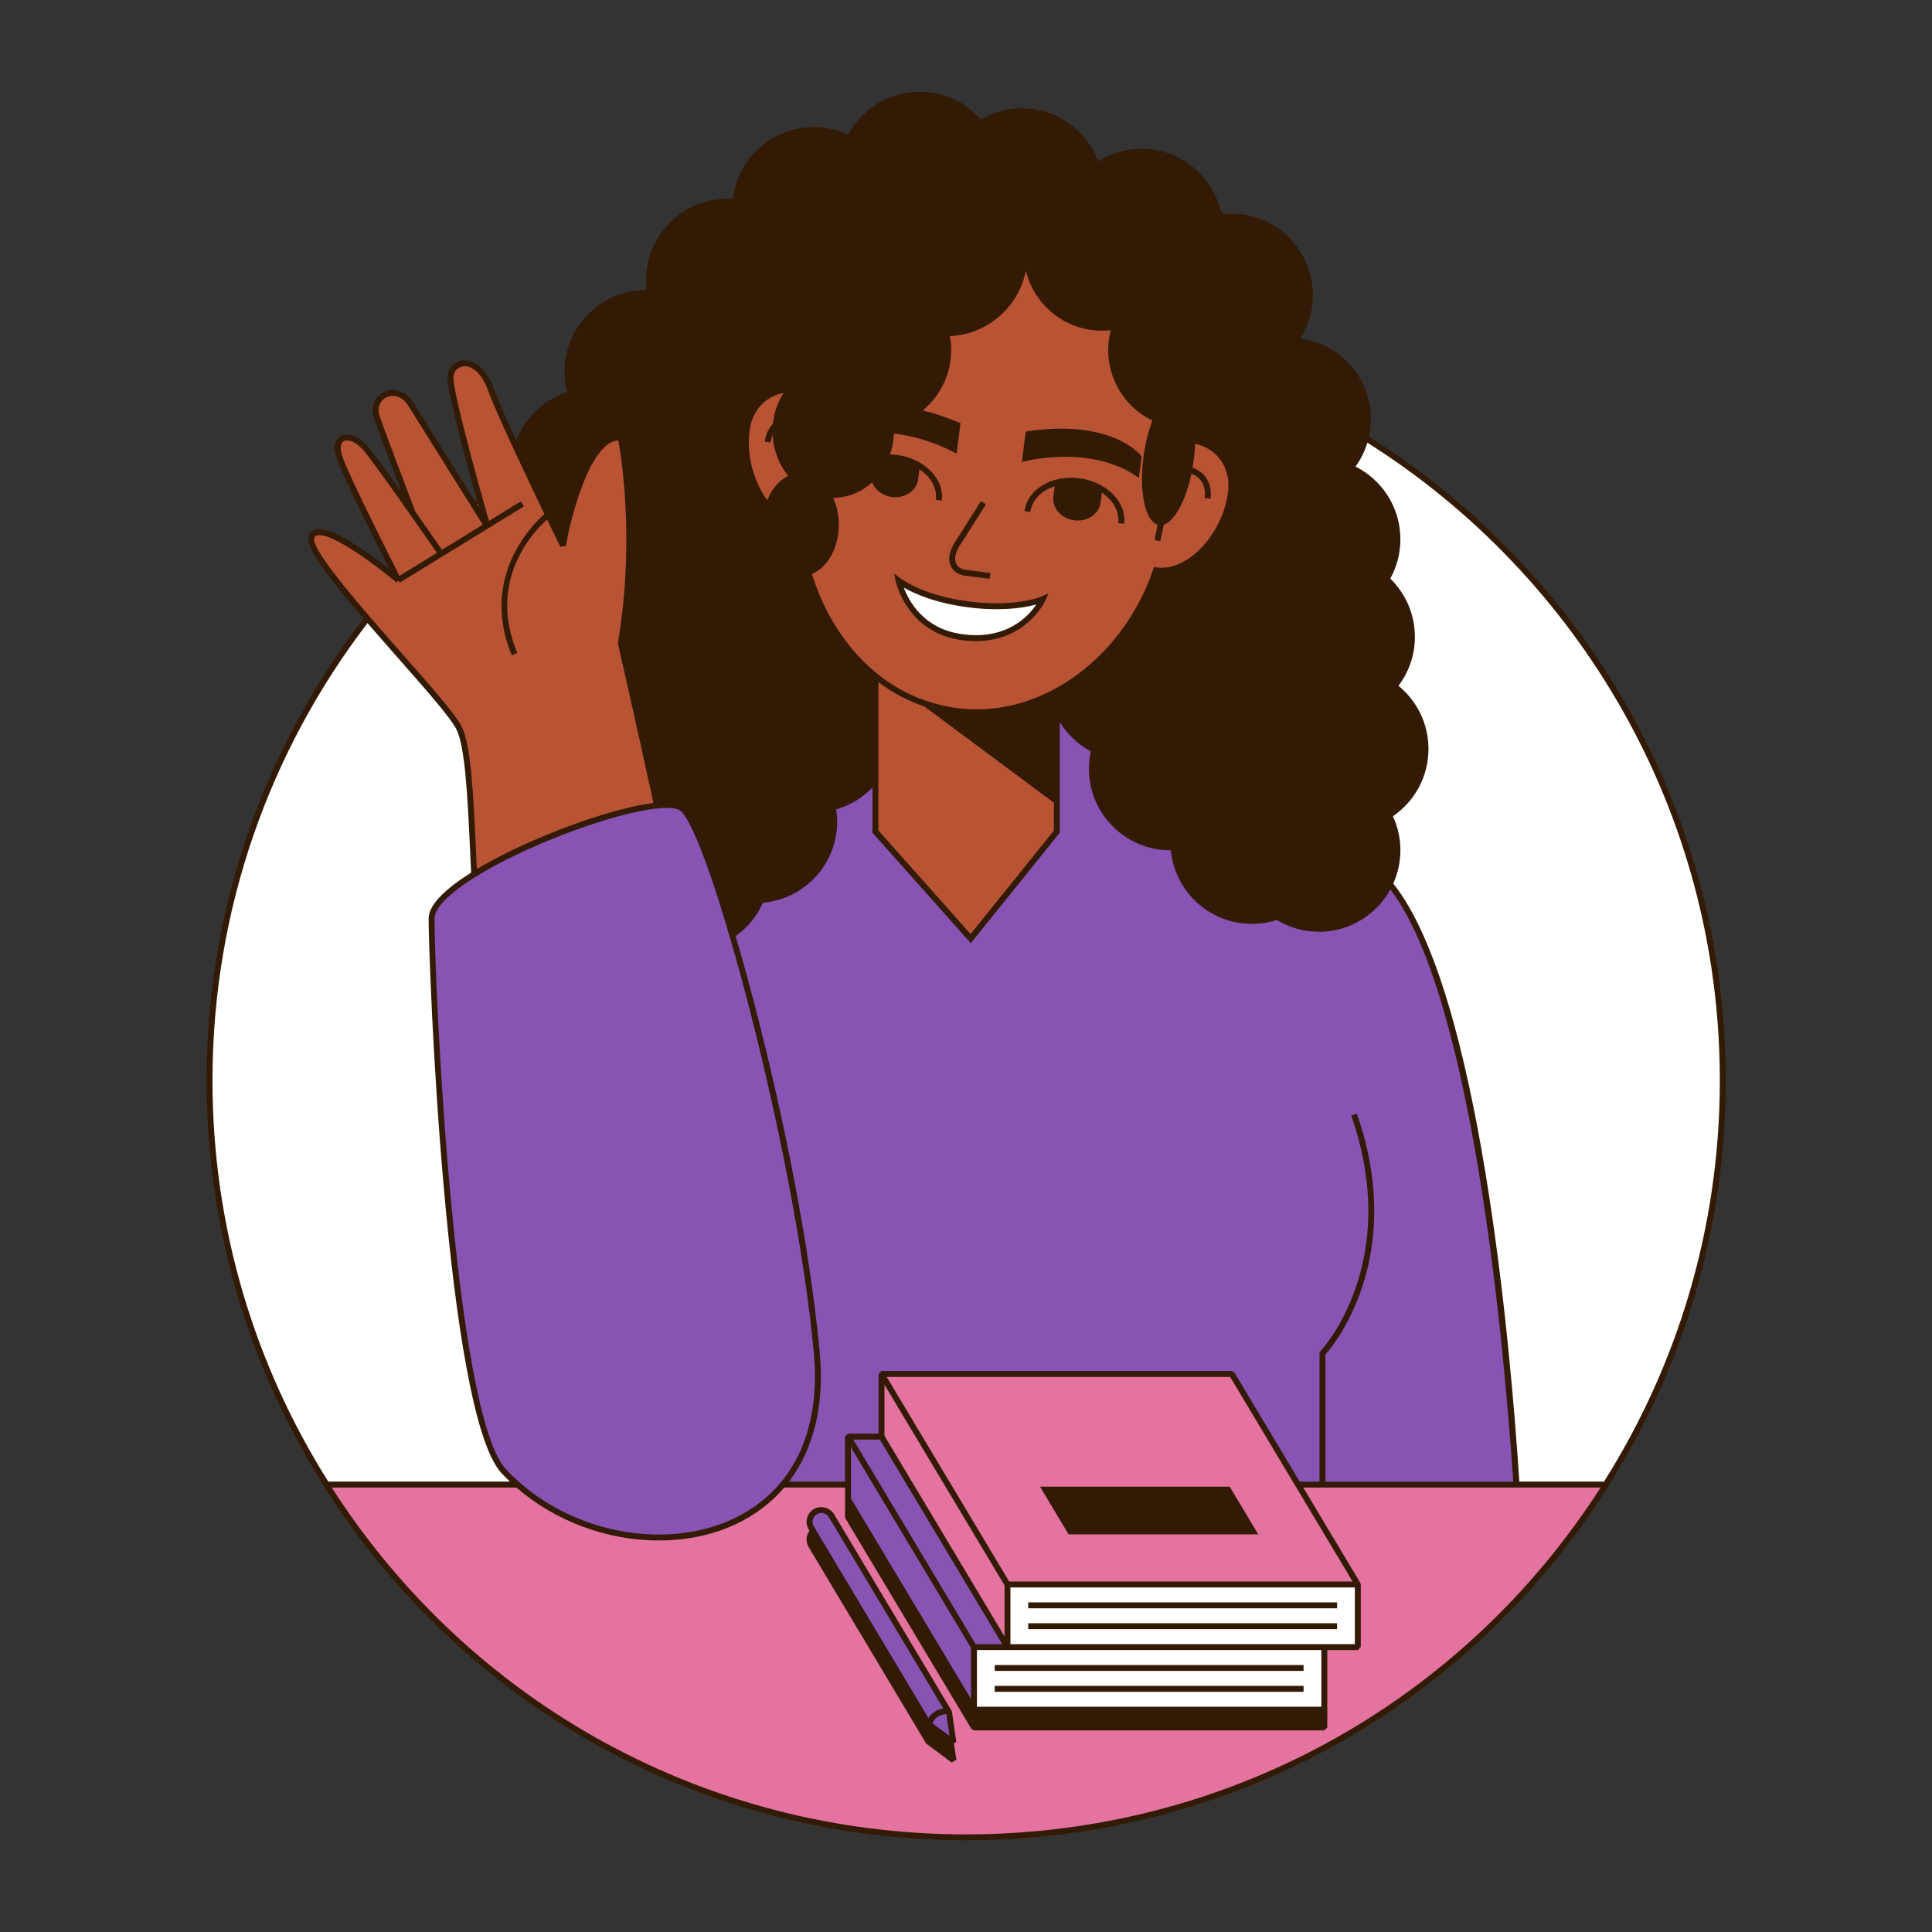 <svg xmlns="http://www.w3.org/2000/svg" xmlns:xlink="http://www.w3.org/1999/xlink" width="1000" zoomAndPan="magnify" viewBox="0 0 750 750" height="1000" preserveAspectRatio="xMidYMid meet" version="1.0"><rect x="0" y="0" width="750" height="750" fill="#333333" stroke="none"/><defs><clipPath id="id1"><path d="M 80 35.707 L 670 35.707 L 670 714.457 L 80 714.457 Z M 80 35.707 " clip-rule="nonzero"/></clipPath></defs><path fill="#ffffff" d="M 624.004 574.316 L 622.473 576.773 L 622.617 576.773 C 572.793 655.047 491.461 704.234 399.348 711.766 C 399.348 711.766 397.27 711.938 396.465 711.996 C 394.801 712.113 393.137 712.223 391.465 712.312 C 390.246 712.379 389.016 712.434 387.789 712.488 L 387.141 712.516 C 385.812 712.57 384.484 712.625 383.152 712.66 C 381.961 712.695 380.766 712.711 379.574 712.723 L 377.266 712.762 C 376.527 712.777 375.793 712.793 375.055 712.793 C 374.312 712.793 373.57 712.777 372.832 712.762 L 370.527 712.723 C 369.34 712.711 368.152 712.695 366.969 712.66 C 365.523 712.625 364.086 712.562 362.648 712.5 L 362.297 712.484 C 361.086 712.434 359.875 712.379 358.672 712.312 C 356.98 712.219 355.297 712.113 353.617 711.992 C 352.832 711.938 350.824 711.773 350.824 711.773 C 258.555 704.25 177.117 654.938 127.32 576.457 L 126.113 574.316 C 97.121 527.863 81.797 474.312 81.797 419.449 C 81.797 354.391 102.758 292.715 142.41 241.09 L 143.207 240.055 L 142.355 239.066 C 136.109 231.793 119.508 212.469 121.406 208.371 C 121.719 207.703 122.238 207.297 123 207.129 C 123.246 207.074 123.527 207.047 123.836 207.047 C 128.359 207.047 137.961 212.566 150.18 222.188 L 152.605 220.203 C 148.605 212.281 135.336 185.828 132.426 177.969 C 130.52 172.828 132.203 171.176 133.016 170.703 C 133.477 170.434 134.031 170.293 134.66 170.293 C 136.84 170.293 139.516 171.859 141.641 174.383 C 143.582 176.691 148.062 182.773 154.594 191.969 L 157.402 190.473 C 153.543 180.281 148.578 167.094 146.844 162.16 C 145.258 157.625 147.406 154.719 149.73 153.609 C 150.551 153.219 151.488 153.012 152.441 153.012 C 153.969 153.012 156.867 153.559 159.137 157.215 C 162.746 163.051 175.512 183.41 183.082 195.48 L 184.07 197.055 L 186.934 194.621 L 186.656 193.629 C 179.258 167.098 175.023 149.344 175.34 146.141 C 175.582 143.688 177.348 141.832 179.73 141.531 C 179.945 141.504 180.168 141.488 180.395 141.488 C 181.824 141.488 186.754 142.191 190.043 151.191 C 191.461 155.078 194.477 162.027 199 171.84 L 200.621 175.348 L 201.965 171.727 C 205.121 163.238 212.121 156.48 220.695 153.66 L 222.121 153.188 L 221.746 151.734 C 221.098 149.207 220.77 146.688 220.77 144.246 C 220.77 127.684 234.238 114.211 250.797 114.211 L 252.633 114.234 L 252.648 112.422 C 252.48 111.047 252.402 109.891 252.402 108.781 C 252.402 92.215 265.875 78.742 282.434 78.742 C 282.961 78.742 283.477 78.781 283.992 78.816 L 285.93 78.941 L 286.105 77.43 C 287.875 62.316 300.688 50.926 315.91 50.926 C 320.27 50.926 324.516 51.871 328.523 53.734 L 329.895 54.371 L 330.613 53.039 C 335.871 43.305 346.004 37.254 357.051 37.254 C 365.629 37.254 373.824 40.965 379.539 47.438 L 380.414 48.426 L 381.555 47.758 C 386.16 45.062 391.391 43.637 396.68 43.637 C 409.148 43.637 420.453 51.508 424.805 63.227 L 425.496 65.086 L 427.168 64.027 C 431.984 60.977 437.523 59.367 443.18 59.367 C 457.062 59.367 469.047 68.797 472.328 82.301 L 472.445 82.785 L 472.816 83.117 C 473.238 83.492 473.656 83.871 474.074 84.258 L 474.598 84.75 L 475.316 84.688 C 476.207 84.605 477.105 84.551 478.016 84.551 C 494.574 84.551 508.043 98.023 508.043 114.586 C 508.043 120.211 506.453 125.719 503.438 130.52 L 502.109 132.633 L 504.578 132.969 C 519.391 134.969 530.559 147.75 530.559 162.699 C 530.559 164.824 530.32 167 529.844 169.164 L 529.605 170.27 L 530.562 170.867 C 616.824 225.047 668.324 317.977 668.324 419.449 C 668.324 474.309 652.996 527.859 624.004 574.316 Z M 624.004 574.316 " fill-opacity="1" fill-rule="nonzero"/><path fill="#8853b2" d="M 588.695 576.316 L 503.895 576.316 L 478.188 533.371 L 342.191 533.371 L 342.191 557.68 L 391.102 639.398 L 378.098 639.398 L 378.098 663.707 L 329.188 581.992 L 329.188 576.312 L 303.902 576.312 C 280.16 604.676 230.875 602.699 200.914 576.312 C 199.051 574.672 197.258 572.945 195.555 571.117 C 174.203 548.195 167.543 374.973 167.543 356.516 C 167.543 351.59 174.219 345.461 184.07 339.359 C 192.027 334.43 202.051 329.516 212.348 325.262 C 228.203 318.715 244.648 313.746 255.074 312.691 C 257.547 312.441 259.672 312.418 261.375 312.645 C 291.871 301.168 319.641 294.301 330.797 253.586 C 333.566 256.762 336.586 259.695 339.84 262.324 L 339.84 322.82 L 376.832 364.359 L 410.281 322.82 L 410.281 268.312 C 414.25 266.133 418.035 263.582 421.59 260.699 C 440.414 313.219 491.504 301.258 534.18 337.602 C 571.98 369.789 585.188 522.785 588.695 576.316 Z M 322.789 588.406 C 321.926 586.969 320.406 586.176 318.848 586.176 C 318.047 586.176 317.234 586.383 316.496 586.828 C 314.324 588.129 313.617 590.945 314.918 593.121 L 360.547 669.395 L 370.121 676.418 L 368.414 664.68 Z M 322.789 588.406 " fill-opacity="1" fill-rule="nonzero"/><path fill="#e4749f" d="M 623.434 576.316 L 503.895 576.316 L 478.188 533.371 L 342.191 533.371 L 342.191 557.68 L 391.102 639.398 L 391.102 615.086 L 527.102 615.086 L 527.102 639.398 L 514.098 639.398 L 514.098 663.711 L 378.098 663.711 L 378.098 663.707 L 329.188 581.992 L 329.188 576.312 L 303.902 576.312 C 280.16 604.676 230.875 602.699 200.914 576.312 L 126.688 576.312 C 126.688 576.316 126.691 576.32 126.691 576.32 C 129.895 581.383 133.246 586.336 136.742 591.184 C 136.891 591.391 137.043 591.594 137.191 591.801 C 138.758 593.961 140.359 596.102 141.984 598.215 C 142.191 598.488 142.402 598.766 142.613 599.039 C 146.203 603.684 149.93 608.223 153.789 612.641 C 153.918 612.789 154.047 612.934 154.176 613.078 C 155.91 615.055 157.672 617.004 159.453 618.93 C 159.816 619.32 160.176 619.711 160.539 620.098 C 162.246 621.922 163.973 623.723 165.723 625.5 C 165.977 625.762 166.23 626.027 166.488 626.285 C 170.504 630.34 174.645 634.273 178.891 638.09 C 179.363 638.512 179.84 638.93 180.312 639.352 C 181.977 640.828 183.656 642.281 185.352 643.719 C 185.875 644.16 186.395 644.605 186.918 645.043 C 188.934 646.727 190.965 648.387 193.023 650.012 C 193.152 650.117 193.281 650.223 193.414 650.328 C 195.625 652.07 197.863 653.777 200.125 655.457 C 200.668 655.859 201.215 656.25 201.758 656.648 C 203.461 657.895 205.176 659.125 206.906 660.336 C 207.621 660.836 208.336 661.332 209.055 661.824 C 210.754 662.992 212.465 664.137 214.191 665.27 C 214.816 665.684 215.438 666.102 216.07 666.508 C 218.367 667.988 220.68 669.441 223.02 670.863 C 223.527 671.168 224.039 671.461 224.547 671.766 C 226.402 672.875 228.27 673.965 230.152 675.035 C 231.016 675.527 231.883 676.008 232.754 676.492 C 234.344 677.375 235.941 678.242 237.551 679.094 C 238.449 679.574 239.344 680.051 240.25 680.52 C 242.137 681.496 244.039 682.449 245.949 683.387 C 246.535 683.672 247.109 683.973 247.695 684.254 C 250.078 685.402 252.484 686.516 254.906 687.602 C 255.875 688.035 256.852 688.453 257.824 688.879 C 259.398 689.562 260.977 690.238 262.562 690.898 C 263.645 691.348 264.727 691.789 265.812 692.227 C 267.395 692.863 268.988 693.477 270.582 694.086 C 271.602 694.473 272.621 694.871 273.645 695.25 C 276.086 696.148 278.539 697.016 281.008 697.852 C 282.031 698.195 283.066 698.52 284.098 698.855 C 285.707 699.379 287.324 699.898 288.949 700.395 C 290.164 700.77 291.383 701.129 292.605 701.484 C 294.09 701.918 295.582 702.34 297.078 702.75 C 298.312 703.09 299.547 703.43 300.793 703.754 C 302.488 704.199 304.195 704.613 305.902 705.027 C 307.598 705.434 309.297 705.832 311 706.211 C 312.84 706.621 314.684 707.023 316.535 707.398 C 317.84 707.664 319.148 707.906 320.461 708.152 C 321.93 708.43 323.398 708.695 324.871 708.949 C 326.238 709.184 327.605 709.414 328.977 709.629 C 330.473 709.867 331.973 710.082 333.477 710.297 C 334.793 710.48 336.105 710.68 337.43 710.848 C 339.992 711.176 342.566 711.473 345.152 711.734 C 346.484 711.867 347.828 711.973 349.168 712.09 C 350.684 712.223 352.203 712.355 353.727 712.465 C 355.156 712.566 356.586 712.652 358.023 712.738 C 359.496 712.82 360.977 712.891 362.457 712.953 C 363.883 713.012 365.305 713.074 366.73 713.117 C 368.453 713.164 370.18 713.184 371.906 713.199 C 372.957 713.211 374.004 713.254 375.055 713.254 C 376.105 713.254 377.145 713.211 378.188 713.199 C 379.926 713.184 381.66 713.164 383.391 713.117 C 384.809 713.074 386.223 713.012 387.641 712.953 C 389.133 712.891 390.625 712.82 392.109 712.734 C 393.531 712.652 394.953 712.566 396.371 712.465 C 397.918 712.355 399.461 712.223 401.004 712.086 C 402.316 711.973 403.637 711.871 404.945 711.734 C 407.543 711.473 410.129 711.176 412.707 710.848 C 413.996 710.684 415.27 710.488 416.551 710.309 C 418.098 710.09 419.641 709.867 421.176 709.625 C 422.516 709.414 423.855 709.191 425.191 708.961 C 426.707 708.699 428.223 708.422 429.73 708.141 C 431.004 707.898 432.277 707.664 433.539 707.41 C 435.508 707.012 437.461 706.586 439.41 706.148 C 440.938 705.809 442.457 705.453 443.977 705.086 C 445.781 704.652 447.582 704.215 449.371 703.746 C 450.566 703.434 451.754 703.105 452.941 702.781 C 454.496 702.352 456.047 701.918 457.59 701.465 C 458.762 701.121 459.938 700.777 461.105 700.418 C 462.812 699.895 464.508 699.352 466.203 698.801 C 467.156 698.488 468.113 698.191 469.059 697.871 C 471.562 697.027 474.051 696.148 476.52 695.234 C 477.477 694.883 478.426 694.512 479.379 694.148 C 481.051 693.512 482.719 692.867 484.375 692.203 C 485.41 691.789 486.441 691.363 487.473 690.938 C 489.129 690.25 490.773 689.547 492.414 688.832 C 493.328 688.434 494.246 688.039 495.156 687.633 C 497.605 686.531 500.043 685.406 502.461 684.242 C 502.957 684 503.449 683.746 503.945 683.504 C 505.949 682.523 507.938 681.523 509.91 680.504 C 510.773 680.055 511.633 679.598 512.488 679.145 C 514.145 678.266 515.789 677.371 517.422 676.465 C 518.258 676 519.098 675.535 519.93 675.062 C 521.855 673.969 523.766 672.852 525.664 671.715 C 526.133 671.434 526.609 671.164 527.078 670.879 C 529.426 669.453 531.75 667.996 534.059 666.504 C 534.68 666.105 535.289 665.695 535.902 665.293 C 537.633 664.156 539.355 663.008 541.059 661.836 C 541.781 661.336 542.504 660.84 543.223 660.336 C 544.934 659.137 546.629 657.922 548.312 656.691 C 548.879 656.273 549.453 655.867 550.016 655.449 C 552.258 653.781 554.48 652.09 556.672 650.363 C 556.875 650.203 557.074 650.035 557.277 649.879 C 559.246 648.316 561.195 646.727 563.129 645.113 C 563.719 644.621 564.305 644.117 564.895 643.621 C 566.492 642.262 568.078 640.891 569.648 639.5 C 570.211 639 570.777 638.504 571.336 638.004 C 573.266 636.266 575.176 634.512 577.059 632.727 C 577.184 632.609 577.312 632.492 577.438 632.375 C 579.484 630.426 581.5 628.445 583.488 626.441 C 583.922 626.008 584.344 625.562 584.773 625.125 C 586.309 623.559 587.828 621.977 589.332 620.375 C 589.863 619.809 590.391 619.238 590.918 618.668 C 592.426 617.031 593.918 615.379 595.391 613.711 C 595.77 613.277 596.16 612.852 596.539 612.414 C 598.391 610.293 600.215 608.141 602.008 605.965 C 602.207 605.719 602.402 605.469 602.602 605.223 C 604.152 603.324 605.68 601.406 607.184 599.465 C 607.668 598.844 608.148 598.215 608.625 597.586 C 609.883 595.941 611.121 594.285 612.34 592.613 C 612.805 591.977 613.273 591.344 613.734 590.707 C 615.242 588.605 616.727 586.492 618.176 584.352 C 618.285 584.195 618.395 584.043 618.5 583.887 C 620.055 581.594 621.566 579.27 623.055 576.93 C 623.184 576.727 623.324 576.527 623.453 576.32 L 623.434 576.32 Z M 360.547 669.395 L 314.918 593.121 C 313.617 590.945 314.324 588.129 316.496 586.828 C 317.234 586.383 318.047 586.172 318.848 586.172 C 320.406 586.172 321.93 586.969 322.789 588.406 L 368.414 664.68 L 370.121 676.414 Z M 360.547 669.395 " fill-opacity="1" fill-rule="nonzero"/><path fill="#b85433" d="M 456.547 171.234 C 457.348 158.332 456.004 146.234 451.516 135.742 C 443.707 117.484 426.344 104.113 393.965 99.969 C 355.137 95 333.859 108.305 322.918 130.285 C 319.496 137.164 317.074 144.887 315.457 153.176 C 306.184 147.93 291.695 152.504 289.812 167.227 C 287.723 183.543 297.359 202.188 310.379 203.684 C 311.707 221.957 318.969 240.02 330.797 253.59 C 333.566 256.766 336.586 259.699 339.84 262.328 L 339.84 322.82 L 376.828 364.359 L 410.277 322.82 L 410.277 268.312 C 414.25 266.133 418.035 263.582 421.586 260.699 C 433.961 250.645 443.559 236.676 448.746 221.391 C 461.723 223.223 475.742 207.605 477.828 191.289 C 479.715 176.566 466.84 168.492 456.547 171.234 Z M 372.871 247.258 C 352.746 244.246 348.863 225.449 348.863 225.449 C 348.863 225.449 357.438 232.254 376.113 234.645 C 394.785 237.031 404.797 232.609 404.797 232.609 C 404.797 232.609 396.68 250.828 372.871 247.258 Z M 241.023 249.652 C 241.023 249.652 247.879 279.742 255.07 312.695 C 244.648 313.75 228.199 318.719 212.348 325.266 C 202.051 329.52 192.027 334.434 184.07 339.363 C 182.785 312.574 182.125 290.191 178.125 282.457 C 174.719 275.855 157.277 257.117 142.52 239.984 C 129.918 225.355 119.266 211.898 120.992 208.18 C 124.734 200.109 154.621 225.199 154.621 225.199 C 154.621 225.199 135.574 187.789 131.996 178.129 C 128.418 168.469 136.379 167.426 141.992 174.09 C 145.004 177.672 153.219 189.188 160.18 199.094 C 155.801 187.57 148.566 168.461 146.414 162.312 C 143.262 153.309 154.254 148.461 159.523 156.973 C 163.215 162.934 176.293 183.789 183.805 195.77 C 184.105 195.738 184.414 195.742 184.719 195.723 C 185.363 195.68 186.004 195.625 186.66 195.625 C 186.688 195.625 186.715 195.629 186.746 195.629 C 186.625 195.199 186.504 194.77 186.379 194.32 C 182.066 178.875 174.441 150.68 174.891 146.105 C 175.516 139.75 185.492 137.383 190.48 151.043 C 192.629 156.922 198.133 168.996 203.703 180.84 C 211.062 196.5 218.543 211.75 218.543 211.75 C 218.543 211.75 226.027 168.57 240.992 169.84 C 240.988 169.84 248.445 205.367 241.023 249.652 Z M 241.023 249.652 " fill-opacity="1" fill-rule="nonzero"/><g clip-path="url(#id1)"><path fill="#321a04" d="M 669.93 419.453 C 669.93 314.23 614.543 221.723 531.414 169.508 C 531.895 167.312 532.168 165.039 532.168 162.699 C 532.168 146.676 520.246 133.465 504.797 131.379 C 507.855 126.508 509.648 120.762 509.648 114.59 C 509.648 97.113 495.488 82.945 478.016 82.945 C 477.055 82.945 476.109 83.008 475.172 83.09 C 474.746 82.691 474.316 82.305 473.887 81.922 C 470.523 68.062 458.066 57.762 443.18 57.762 C 436.969 57.762 431.195 59.578 426.309 62.672 C 421.836 50.629 410.277 42.031 396.68 42.031 C 390.859 42.031 385.43 43.633 380.742 46.371 C 374.945 39.809 366.492 35.648 357.051 35.648 C 345.012 35.648 334.547 42.379 329.203 52.277 C 325.156 50.398 320.664 49.32 315.91 49.32 C 299.699 49.32 286.355 61.523 284.512 77.242 C 283.82 77.199 283.133 77.141 282.43 77.141 C 264.961 77.141 250.797 91.305 250.797 108.781 C 250.797 110.082 250.898 111.359 251.051 112.617 C 250.965 112.617 250.883 112.605 250.797 112.605 C 233.324 112.605 219.16 126.773 219.16 144.25 C 219.16 146.977 219.543 149.609 220.191 152.137 C 211.062 155.145 203.793 162.191 200.457 171.172 C 196.535 162.66 193.121 154.945 191.551 150.641 C 188.402 142.027 183.277 139.469 179.531 139.938 C 176.383 140.336 174.059 142.766 173.742 145.984 C 173.281 150.707 180.75 178.426 185.109 194.062 C 184.887 194.25 184.664 194.438 184.441 194.629 C 176.875 182.562 164.113 162.207 160.5 156.371 C 157.316 151.238 152.328 150.59 149.039 152.164 C 145.887 153.672 143.516 157.512 145.332 162.695 C 147.004 167.477 151.793 180.199 155.898 191.047 C 150.453 183.375 145.18 176.102 142.863 173.355 C 139.512 169.371 135.027 167.672 132.207 169.32 C 131.043 169.996 128.59 172.25 130.918 178.531 C 133.746 186.164 145.902 210.488 151.168 220.93 C 143.719 215.062 128.863 204.18 122.648 205.566 C 121.402 205.844 120.469 206.582 119.949 207.699 C 118.047 211.801 126.586 223.18 141.137 240.117 C 102.938 289.848 80.191 352.039 80.191 419.453 C 80.191 476.578 96.527 529.949 124.75 575.172 L 124.602 575.172 L 125.715 576.934 C 175.773 656.086 258.621 705.871 350.695 713.375 C 351.629 713.453 352.562 713.531 353.5 713.598 C 355.191 713.719 356.883 713.828 358.578 713.922 C 359.793 713.988 361.012 714.043 362.227 714.094 C 363.793 714.16 365.355 714.23 366.926 714.273 C 368.391 714.312 369.863 714.324 371.332 714.34 C 372.574 714.355 373.812 714.398 375.055 714.398 C 376.293 714.398 377.523 714.355 378.762 714.34 C 380.242 714.324 381.723 714.312 383.199 714.27 C 384.754 714.23 386.309 714.16 387.859 714.094 C 389.094 714.039 390.328 713.984 391.559 713.918 C 393.234 713.824 394.91 713.719 396.582 713.598 C 397.551 713.527 398.516 713.449 399.48 713.367 C 491.523 705.844 574.355 656.062 624.422 576.934 L 625.535 575.172 L 625.371 575.172 C 653.59 529.945 669.93 476.574 669.93 419.453 Z M 325.617 203.676 C 325.617 199.848 324.812 196.281 323.438 193.238 C 323.441 193.238 323.449 193.242 323.453 193.242 C 329.203 193.242 334.469 190.98 338.559 187.23 C 339.68 190.152 342.57 192.461 346.234 192.93 C 351.301 193.578 355.871 190.48 356.441 186.016 C 356.504 185.543 356.77 183.453 356.93 182.199 C 357.883 182.84 358.77 183.539 359.559 184.328 C 362.398 187.176 363.723 190.613 363.285 194.02 L 365.562 194.312 C 366.09 190.188 364.531 186.07 361.184 182.715 C 357.91 179.43 353.293 177.266 348.18 176.609 C 347.285 176.496 346.398 176.449 345.516 176.434 C 346.383 173.887 346.895 171.156 346.984 168.301 C 360.629 169.859 371.355 176.105 371.355 176.105 L 372.867 164.297 C 367.484 161.965 362.617 160.383 358.23 159.34 C 364.957 153.734 369.246 145.301 369.246 135.855 C 369.246 134.023 369.059 132.238 368.75 130.496 C 383.41 129.789 395.453 119.137 398.23 105.113 C 401.5 118.457 413.504 128.375 427.855 128.375 C 428.988 128.375 430.102 128.301 431.203 128.184 C 430.566 130.641 430.191 133.199 430.191 135.859 C 430.191 147.926 437.207 158.332 447.371 163.293 C 445.891 167.109 444.695 171.68 443.984 176.668 C 442.035 190.406 444.461 202.18 449.41 203.699 L 448.164 209.641 L 450.41 210.113 L 451.758 203.672 C 455.992 202.32 460.297 194.391 462.504 183.871 C 465.746 185.039 468.309 188.152 467.648 193.324 L 469.922 193.613 C 470.773 186.984 467.176 182.965 462.945 181.582 C 463.07 180.863 463.188 180.145 463.293 179.41 C 463.645 176.945 463.844 174.555 463.922 172.266 C 467.324 172.992 470.562 174.758 472.867 177.379 C 475.094 179.91 477.566 184.355 476.695 191.148 C 474.629 207.32 461.051 221.977 448.91 220.262 L 447.973 220.129 L 447.664 221.027 C 436.812 253.02 408.684 275.363 379.27 275.363 C 376.719 275.363 374.137 275.199 371.594 274.875 C 342.504 271.148 323.016 248.188 315.188 222.824 C 321.227 220.309 325.617 212.688 325.617 203.676 Z M 409.129 311.625 L 409.129 322.418 L 376.785 362.586 L 340.988 322.387 L 340.988 264.801 C 346.328 268.809 352.309 272.035 358.879 274.266 Z M 290.949 167.375 C 292.098 158.402 298.027 153.691 304.211 152.527 C 301.969 156 300.484 160.098 300.035 164.543 C 298.664 165.934 297.312 168.109 296.883 171.465 L 299.16 171.758 C 299.293 170.695 299.586 169.75 299.949 168.875 C 300.262 174.98 302.5 180.512 306.023 184.758 C 302.504 186.406 299.586 189.785 297.84 194.168 C 292.488 186.941 289.781 176.539 290.949 167.375 Z M 296.18 350.441 C 312.324 349.008 324.988 335.461 324.988 318.941 C 324.988 317.324 324.828 315.75 324.594 314.195 C 330.039 312.641 334.879 309.676 338.695 305.707 L 338.695 323.258 L 376.875 366.137 L 411.426 323.227 L 411.426 280.352 C 414.371 285.102 418.516 289.023 423.465 291.656 C 422.984 293.84 422.719 296.105 422.719 298.434 C 422.719 315.906 436.883 330.074 454.355 330.074 C 454.406 330.074 454.457 330.066 454.508 330.066 C 456.051 346.102 469.551 358.641 485.988 358.641 C 489.359 358.641 492.605 358.102 495.652 357.125 C 500.43 360.02 506.008 361.715 512 361.715 C 523.961 361.715 534.363 355.07 539.742 345.277 C 571.941 387.441 583.988 523.852 587.449 575.172 L 514.543 575.172 L 514.543 525.82 C 517.914 522.012 546.113 487.863 526.73 432.301 L 524.566 433.055 C 544.566 490.395 512.891 524.246 512.57 524.582 L 512.246 524.918 L 512.246 575.172 L 504.543 575.172 L 479.172 532.781 L 478.188 532.223 L 342.191 532.223 L 341.047 533.371 L 341.047 556.535 L 329.188 556.535 L 328.039 557.68 L 328.039 575.168 L 306.262 575.168 C 315.945 562.473 320.086 545.301 318.227 525.133 C 313.547 474.402 298.828 408.355 285.566 363.391 C 290.172 360.121 293.859 355.66 296.18 350.441 Z M 331.211 558.832 L 341.539 558.832 L 389.078 638.254 L 378.746 638.254 Z M 376.949 639.719 L 376.949 659.562 L 330.332 581.676 L 330.332 561.828 Z M 343.34 557.367 L 343.34 537.52 L 389.957 615.402 L 389.957 635.254 Z M 379.246 640.547 L 512.953 640.547 L 512.953 662.562 L 379.246 662.562 Z M 512.074 638.254 L 392.246 638.254 L 392.246 616.234 L 525.953 616.234 L 525.953 638.254 Z M 391.75 613.938 L 344.215 534.516 L 477.539 534.516 L 525.078 613.938 Z M 264.059 314.672 C 274.977 322.609 308.602 445.742 315.938 525.348 C 317.922 546.82 312.957 564.762 301.59 577.227 C 290.719 589.148 274.445 595.715 255.766 595.715 C 255.762 595.715 255.762 595.715 255.762 595.715 C 233.383 595.715 211.188 586.23 196.391 570.34 C 176.32 548.785 168.688 383.828 168.691 356.52 C 168.691 349.352 186.414 337.219 212.789 326.324 C 231.473 318.609 249.539 313.625 258.82 313.625 C 261.961 313.625 263.406 314.195 264.059 314.672 Z M 212.758 199.855 Z M 147.492 161.934 C 146.059 157.828 147.957 155.219 150.027 154.23 C 152.508 153.051 156.102 153.625 158.547 157.578 C 163.215 165.113 183.125 196.844 187.426 203.695 L 171.582 213.426 C 170.039 211.199 165.918 205.262 161.195 198.543 C 156.809 186.996 149.621 168.008 147.492 161.934 Z M 185.117 195.703 C 185.266 195.695 185.41 195.684 185.562 195.68 C 185.688 196.137 185.812 196.574 185.934 197.004 C 185.668 196.582 185.398 196.152 185.117 195.703 Z M 133.07 177.727 C 131.875 174.5 131.98 172.102 133.359 171.297 C 134.934 170.375 138.266 171.449 141.109 174.828 C 146.09 180.742 165.684 208.945 169.625 214.625 L 155.074 223.562 C 151.898 217.297 136.242 186.285 133.07 177.727 Z M 122.031 208.66 C 122.25 208.188 122.594 207.926 123.148 207.801 C 128.934 206.492 147.305 220.551 153.883 226.074 L 154.734 225.398 L 155.207 226.172 L 203.379 196.59 L 202.18 194.637 L 189.801 202.238 C 185.348 186.664 175.555 151.043 176.027 146.207 C 176.234 144.078 177.762 142.473 179.824 142.211 C 182.695 141.852 186.715 144.078 189.398 151.426 C 192.719 160.52 204.125 184.559 211.344 199.551 C 207.133 203.258 186 223.875 198.664 254.34 L 200.785 253.461 C 188.93 224.945 207.512 205.996 212.375 201.68 C 215.371 207.887 217.441 212.109 217.508 212.25 L 219.668 211.941 C 221.648 200.512 229.09 171.512 240.035 170.961 C 241.102 176.73 246.547 209.73 239.891 249.457 L 239.902 249.902 C 240.027 250.445 246.652 279.559 253.68 311.711 C 243.453 313 227.879 317.613 211.914 324.207 C 202.621 328.043 193.066 332.625 185.121 337.391 C 185.035 335.535 184.949 333.684 184.863 331.875 C 183.758 308.012 182.879 289.16 179.145 281.926 C 176.609 277.02 166.984 266.102 155.836 253.465 C 141.594 237.309 120.066 212.898 122.031 208.66 Z M 82.484 419.453 C 82.484 352.734 104.938 291.172 142.664 241.891 C 146.18 245.961 150.012 250.328 154.117 254.98 C 164.699 266.984 174.699 278.324 177.105 282.98 C 180.613 289.766 181.523 309.332 182.574 331.984 C 182.676 334.203 182.781 336.465 182.891 338.758 C 173.191 344.855 166.395 351.164 166.395 356.523 C 166.395 374.527 172.922 548.512 194.711 571.902 C 195.758 573.027 196.848 574.109 197.961 575.168 L 127.453 575.168 C 98.984 530.043 82.484 476.645 82.484 419.453 Z M 375.055 712.105 C 274.848 712.105 182.941 661.812 128.773 577.465 L 200.48 577.465 C 215.391 590.434 235.504 598.012 255.762 598.012 C 255.762 598.012 255.762 598.012 255.766 598.012 C 275.098 598.012 291.977 591.18 303.285 578.773 C 303.672 578.352 304.035 577.902 304.406 577.465 L 328.039 577.465 L 328.039 588.879 L 328.203 589.469 L 377.113 671.184 L 378.098 671.742 L 514.098 671.742 L 515.246 670.594 L 515.246 640.551 L 527.102 640.551 L 528.246 639.402 L 528.246 615.09 L 528.086 614.5 L 505.918 577.465 L 621.359 577.465 C 567.168 661.812 475.25 712.105 375.055 712.105 Z M 622.664 575.168 L 589.797 575.168 C 586.434 523.289 574.488 385.223 540.863 342.977 C 542.633 339.035 543.633 334.672 543.633 330.07 C 543.633 325.355 542.574 320.895 540.723 316.871 C 549.055 311.172 554.527 301.598 554.527 290.738 C 554.527 280.852 549.992 272.031 542.891 266.227 C 546.871 260.938 549.258 254.379 549.258 247.246 C 549.258 238.371 545.59 230.359 539.707 224.613 C 542.203 220.086 543.633 214.887 543.633 209.352 C 543.633 197 536.543 186.328 526.223 181.117 C 528.227 178.324 529.797 175.207 530.812 171.84 C 612.953 223.715 667.633 315.312 667.637 419.453 C 667.637 476.645 651.133 530.043 622.664 575.168 Z M 370.16 684.445 L 370.16 684.012 L 370.164 684.445 Z M 372.699 248.395 C 374.809 248.711 376.883 248.871 378.871 248.871 L 378.875 248.871 C 398.586 248.871 405.777 233.234 405.848 233.074 L 407.051 230.371 L 404.34 231.559 C 404.281 231.582 398.164 234.203 386.84 234.203 C 383.441 234.203 379.883 233.965 376.258 233.504 C 358.18 231.191 349.66 224.613 349.574 224.547 L 347.105 222.602 L 347.738 225.68 C 347.781 225.875 352.023 245.293 372.699 248.395 Z M 375.965 235.777 C 379.684 236.258 383.344 236.496 386.836 236.496 C 394.137 236.496 399.332 235.461 402.309 234.645 C 399.535 238.785 392.508 246.574 378.871 246.574 C 376.996 246.574 375.035 246.422 373.039 246.121 C 358.484 243.941 352.805 233.336 350.867 228.109 C 354.766 230.352 362.934 234.113 375.965 235.777 Z M 369.125 219.809 C 367.953 217.312 368.445 214.043 370.48 210.836 L 380.824 194.523 L 382.762 195.75 L 372.418 212.062 C 370.812 214.598 370.371 217.062 371.203 218.832 C 371.824 220.156 373.125 220.98 374.957 221.215 L 384.461 222.43 L 384.168 224.707 L 374.664 223.488 C 372.051 223.156 370.082 221.848 369.125 219.809 Z M 396.68 179.344 L 398.188 167.535 C 432.352 162.234 443.18 177.188 443.18 177.188 L 442.113 185.527 C 423.137 171.918 396.68 179.344 396.68 179.344 Z M 436.367 203.375 L 434.09 203.082 C 434.672 198.551 432.094 194.164 427.734 191.25 C 427.574 192.504 427.305 194.602 427.246 195.078 C 426.672 199.543 422.105 202.637 417.039 201.988 C 411.973 201.344 408.328 197.195 408.902 192.73 C 408.965 192.242 409.25 190.004 409.406 188.773 C 408.215 189.168 407.074 189.66 406.027 190.277 C 402.562 192.316 400.414 195.312 399.98 198.719 L 397.707 198.426 C 398.234 194.301 400.777 190.703 404.867 188.301 C 408.859 185.949 413.867 185.02 418.984 185.668 C 429.645 187.035 437.438 194.977 436.367 203.375 Z M 386.148 646.355 L 506.047 646.355 L 506.047 648.648 L 386.148 648.648 Z M 386.148 654.461 L 506.047 654.461 L 506.047 656.754 L 386.148 656.754 Z M 399.152 622.043 L 519.055 622.043 L 519.055 624.34 L 399.152 624.34 Z M 399.152 630.148 L 519.055 630.148 L 519.055 632.441 L 399.152 632.441 Z M 369.543 664.512 L 369.395 664.086 L 323.77 587.812 C 322.207 585.203 318.52 584.266 315.902 585.836 C 314.59 586.625 313.66 587.875 313.289 589.363 C 312.914 590.848 313.145 592.391 313.93 593.703 L 314.242 594.223 C 313.801 594.82 313.473 595.504 313.289 596.246 C 312.914 597.73 313.145 599.273 313.93 600.586 L 359.555 676.859 L 369.438 684.219 L 370.156 683.789 L 370.16 684.012 L 370.16 683.781 L 371.25 683.129 L 370.328 676.797 L 371.25 676.246 Z M 360.406 666.938 L 315.898 592.531 C 315.43 591.742 315.289 590.816 315.516 589.926 C 315.738 589.031 316.297 588.281 317.082 587.809 C 318.676 586.852 320.855 587.418 321.801 588.996 L 366.191 663.203 C 364.211 663.562 361.848 664.629 360.406 666.938 Z M 361.938 668.996 C 363.121 666.105 365.996 665.484 367.352 665.371 L 368.59 673.871 Z M 477.371 577.129 L 488.449 595.641 L 414.824 595.641 L 403.746 577.129 Z M 477.371 577.129 " fill-opacity="1" fill-rule="nonzero"/></g></svg>